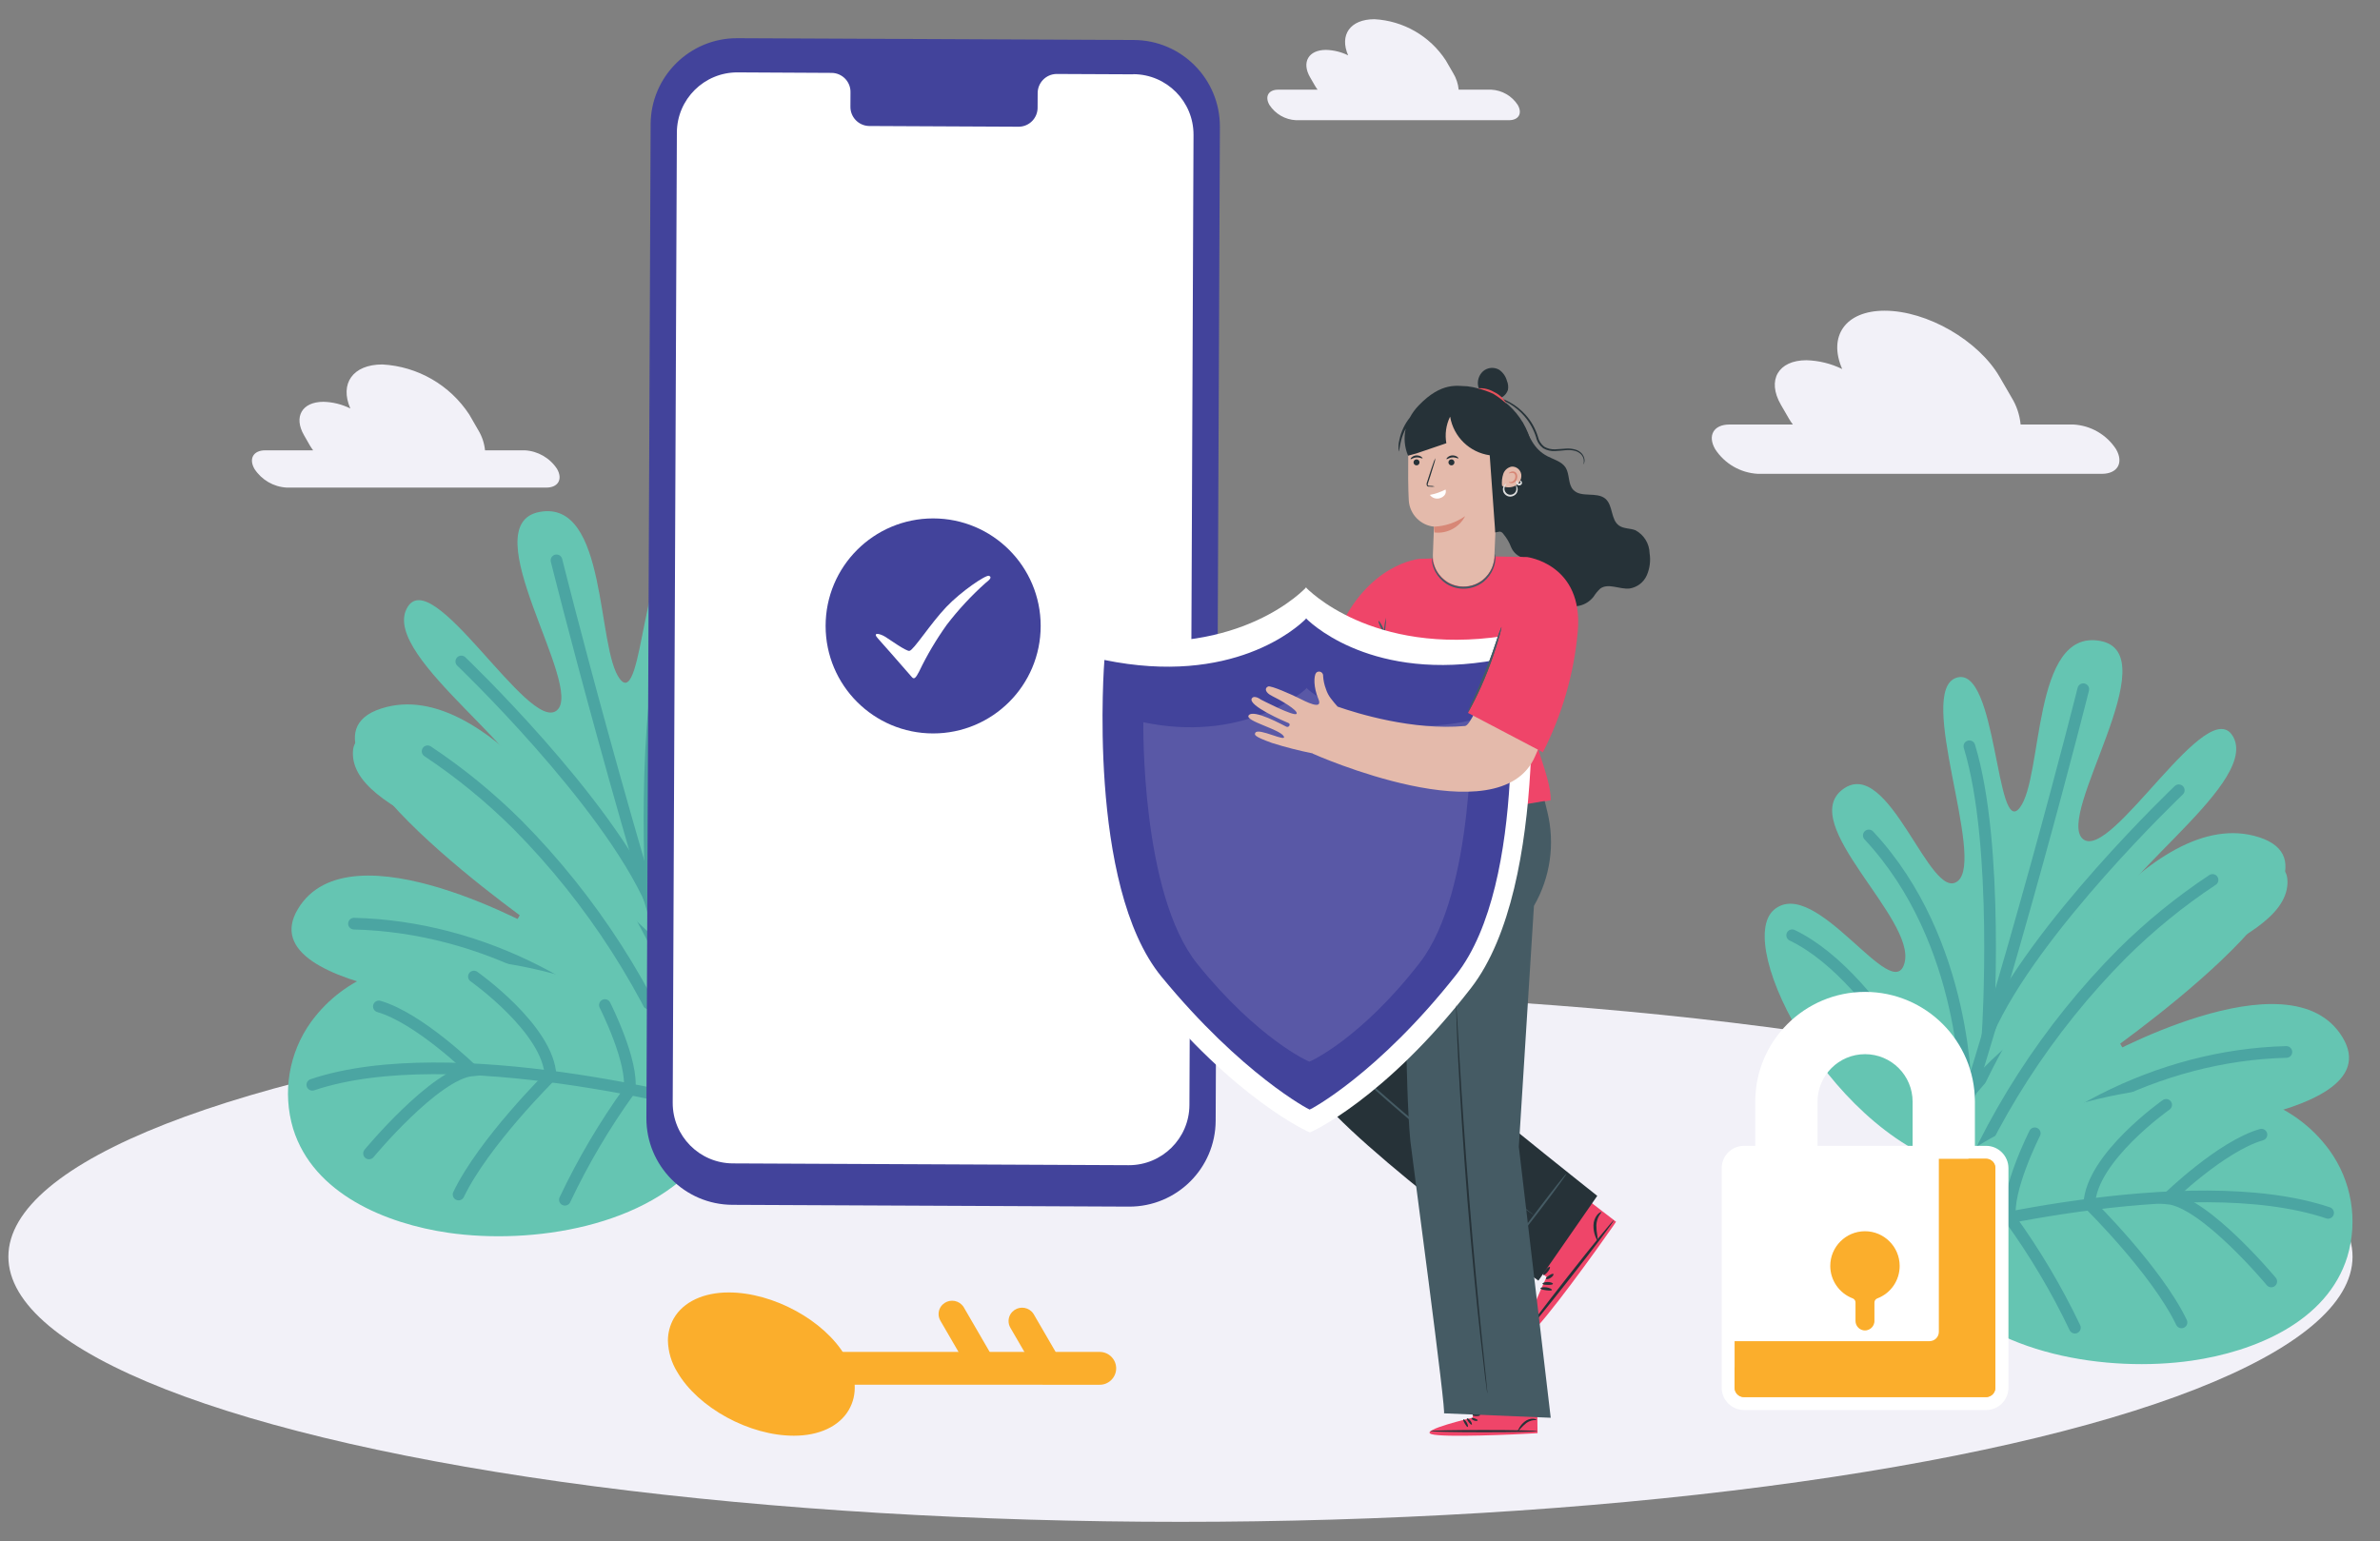 <?xml version="1.0" encoding="utf-8"?>
<!-- Generator: Adobe Illustrator 24.1.1, SVG Export Plug-In . SVG Version: 6.00 Build 0)  -->
<svg version="1.1" id="Layer_1" xmlns="http://www.w3.org/2000/svg" xmlns:xlink="http://www.w3.org/1999/xlink" x="0px" y="0px"
	 viewBox="0 0 332 215" style="enable-background:new 0 0 332 215;" xml:space="preserve">
<rect x="0" y="0" width="332" height="215" fill="#808080" stroke="none"/>
<style type="text/css">
	.st0{fill:#F2F1F8;}
	.st1{fill:#65C5B2;}
	.st2{fill:none;stroke:#4BA5A2;stroke-width:1.629;stroke-linecap:round;stroke-miterlimit:10;}
	.st3{fill:#FBAE2C;}
	.st4{fill:#FFFFFF;}
	.st5{fill:#FBAE2C;stroke:#FFFFFF;stroke-width:1.249;stroke-linecap:round;stroke-linejoin:round;stroke-miterlimit:10;}
	.st6{fill:#42439B;}
	.st7{fill:#EF4569;}
	.st8{fill:#263238;}
	.st9{fill:#455B64;}
	.st10{fill:#E4BAAB;}
	.st11{fill:#D78776;}
	.st12{fill:#E0E0E0;}
	.st13{fill:#E7515B;}
	.st14{opacity:0.02;}
	.st15{opacity:0.02;enable-background:new    ;}
	.st16{fill:#5958A6;}
</style>
<g id="Group_7">
	<ellipse id="Oval" class="st0" cx="164.67" cy="175.33" rx="163.5" ry="37"/>
	<path id="Path" class="st1" d="M274.26,163.23c21.91,4.83,45.12-9.9,45.4-18.63s-21.02,9.39-24.11,0.51
		c-3.09-8.88,23.17-12.45,23.54-21.84c0.37-9.39-23.21,12.78-25.03,6.78c-1.82-6,20.92-20.2,17.54-27.1
		c-3.38-6.9-17.12,17.39-21.04,14.11c-3.92-3.28,11.95-25.9,2.4-27.64s-7.9,19.07-11.23,23.3c-3.33,4.23-3.13-20.02-8.82-18.16
		c-5.69,1.86,4.05,25.21,0.2,28.36s-9.58-17.59-16.04-12.8c-6.46,4.79,10.2,18.02,8.61,24.2c-1.59,6.18-12.4-12.28-18.2-7.4
		C241.68,131.81,255.91,159.19,274.26,163.23z"/>
	<path id="Path-2" class="st2" d="M290.61,96.16c0,0-9.92,39.68-22.06,76"/>
	<path id="Path-3" class="st2" d="M310.34,127.55c0,0-27.19,13.38-36.1,25.56c0,0,0.33-21.7-13.55-36.55"/>
	<path id="Path-4" class="st2" d="M303.93,110.26c0,0-20.28,19.28-26.64,33.69c0,0,1.65-26.05-2.57-39.83"/>
	<path id="Path-5" class="st2" d="M314.2,147.17c0,0-36.76,6.07-41.38,12.13c0,0-10.18-22.74-22.82-28.81"/>
	<path id="Path-6" class="st1" d="M276.09,152.98c5.66-12.83,23.2-40.17,38.29-36.38c17.4,4.38-22.01,31.44-22.01,31.44
		s27.09-15.44,34.41-3.3s-32.52,13.77-32.52,13.77s21.05-1.43,17.89,6.41s-36.95,0.82-40.41,8.3S272.21,161.77,276.09,152.98z"/>
	<path id="Path-7" class="st2" d="M272.27,169.95c5.24-13.85,13.35-26.44,23.79-36.94c3.85-3.82,8.06-7.25,12.58-10.24"/>
	<path id="Path-8" class="st2" d="M272.46,170.23c11.38-14.01,28.68-23.01,46.48-23.46"/>
	<path id="Path-9" class="st2" d="M272.64,170.38c9.31-5.63,20.43-7.67,31.22-6.96"/>
	<path id="Path-10" class="st1" d="M267.86,168.86c1.95-5.7,8.67-9.85,13.9-11.99c12.78-5.24,33.49-9.63,43.18,3.6
		c3.11,4.3,4.03,9.8,2.5,14.88c-2.82,9.1-13.01,13.24-21.7,14.49c-11.61,1.67-28.01-0.75-35.73-10.61
		c-1.38-1.67-2.29-3.69-2.63-5.83C267.2,171.87,267.36,170.31,267.86,168.86z"/>
	<path id="Path-11" class="st2" d="M269.6,172.24c0,0,35.64-9.58,55.16-3.02"/>
	<path id="Path-12" class="st2" d="M316.83,178.79c0,0-9.22-11.09-14.44-11.59c0,0,7.42-7.26,13.07-8.89"/>
	<path id="Path-13" class="st2" d="M302.17,154.15c0,0-10.48,7.36-10.72,13.86c0,0,9.35,9.2,12.86,16.49"/>
	<path id="Path-14" class="st2" d="M283.84,158.12c0,0-4.04,7.95-3.42,11.91c3.46,4.79,6.48,9.88,9.02,15.21"/>
	<path id="Path-15" class="st1" d="M93.94,145.35c-21.85,4.83-45.01-9.92-45.28-18.66s20.97,9.4,24.04,0.51s-23.1-12.47-23.47-21.87
		c-0.37-9.4,23.14,12.8,24.97,6.79c1.81-6.01-20.87-20.23-17.5-27.14c3.37-6.91,17.08,17.42,20.98,14.13
		c3.9-3.28-11.92-25.94-2.39-27.69c9.53-1.74,7.88,19.1,11.2,23.34c3.32,4.24,3.13-20.05,8.8-18.19s-4.04,25.25-0.2,28.4
		c3.84,3.15,9.55-17.62,16-12.83c6.45,4.79-10.17,18.05-8.59,24.23c1.58,6.19,12.37-12.29,18.15-7.4S112.25,141.3,93.94,145.35z"/>
	<path id="Path-16" class="st2" d="M77.63,78.18c0,0,9.9,39.74,22.01,76.13"/>
	<path id="Path-17" class="st2" d="M57.96,109.62c0,0,27.11,13.4,36,25.6c0,0-0.32-21.74,13.52-36.61"/>
	<path id="Path-18" class="st2" d="M64.35,92.29c0,0,20.23,19.31,26.57,33.75c0,0-1.65-26.1,2.57-39.89"/>
	<path id="Path-19" class="st2" d="M54.1,129.26c0,0,36.67,6.08,41.28,12.15c0,0,10.16-22.77,22.76-28.85"/>
	<path id="Path-20" class="st1" d="M92.12,135.08c-5.65-12.86-23.14-40.24-38.19-36.44c-17.36,4.37,21.95,31.49,21.95,31.49
		s-27.02-15.46-34.32-3.31s32.44,13.8,32.44,13.8s-21-1.43-17.85,6.42c3.15,7.85,36.85,0.81,40.31,8.31
		C99.9,162.84,95.99,143.88,92.12,135.08z"/>
	<path id="Path-21" class="st2" d="M95.93,152.08c-5.23-13.86-13.31-26.47-23.73-37c-3.84-3.82-8.04-7.26-12.55-10.26"/>
	<path id="Path-22" class="st2" d="M95.74,152.37c-11.35-14.04-28.61-23.06-46.36-23.5"/>
	<path id="Path-23" class="st2" d="M95.56,152.51c-9.29-5.63-20.38-7.68-31.14-6.96"/>
	<path id="Path-24" class="st1" d="M100.33,150.99c-1.95-5.71-8.66-9.86-13.86-12.01c-12.76-5.24-33.41-9.64-43.08,3.6
		c-3.1,4.31-4.02,9.81-2.5,14.9c2.82,9.12,12.99,13.26,21.65,14.52c11.58,1.67,27.95-0.76,35.64-10.63c1.38-1.68,2.28-3.7,2.62-5.84
		C100.99,154,100.83,152.44,100.33,150.99z"/>
	<path id="Path-25" class="st2" d="M98.59,154.38c0,0-35.55-9.59-55.02-3.03"/>
	<path id="Path-26" class="st2" d="M51.48,160.93c0,0,9.2-11.11,14.41-11.61c0,0-7.41-7.27-13.04-8.9"/>
	<path id="Path-27" class="st2" d="M66.11,136.25c0,0,10.45,7.37,10.69,13.89c0,0-9.33,9.22-12.83,16.52"/>
	<path id="Path-28" class="st2" d="M84.38,140.23c0,0,4.04,7.96,3.42,11.92c-3.46,4.8-6.47,9.9-9,15.24"/>
	<path id="Path-29" class="st3" d="M268.6,162.59c-0.5,0-0.91-0.4-0.92-0.9v-7.97c0-4.16-3.37-7.53-7.52-7.53s-7.52,3.37-7.52,7.53
		v7.97c0,0.5-0.42,0.91-0.92,0.9h-5.06c-0.5-0.01-0.9-0.41-0.9-0.9v-7.97c0-7.96,6.46-14.42,14.42-14.42
		c7.96,0,14.42,6.46,14.42,14.42v7.97c0,0.5-0.42,0.91-0.92,0.9H268.6z"/>
	<path id="Shape" class="st4" d="M268.61,163.51c-1,0-1.81-0.82-1.81-1.83v-7.97c0-3.66-2.97-6.63-6.63-6.63
		c-3.66,0-6.63,2.97-6.63,6.63c0,0,0,0,0,0v7.97c0,1-0.81,1.82-1.81,1.83h-5.06c-1.01,0-1.82-0.81-1.82-1.82c0,0,0,0,0-0.01v-7.97
		c0-8.46,6.86-15.32,15.32-15.32c8.46,0,15.32,6.86,15.32,15.32c0,0,0,0,0,0v7.97c0,1.01-0.81,1.82-1.82,1.82c0,0,0,0-0.01,0H268.61
		z"/>
	<path id="Path-30" class="st3" d="M243.28,195.84c-1.22,0-2.21-1-2.21-2.22v-30.64c0-1.22,0.99-2.22,2.21-2.22c0,0,0,0,0,0h33.78
		c1.22,0,2.21,1,2.21,2.22c0,0,0,0,0,0v30.62c0,1.22-0.99,2.22-2.21,2.22c0,0,0,0,0,0h-33.78V195.84z"/>
	<path id="Shape-2" class="st4" d="M243.28,196.73c-1.72-0.01-3.11-1.4-3.11-3.12v-30.62c0-1.72,1.39-3.12,3.11-3.12h33.78
		c1.72,0.01,3.11,1.4,3.11,3.12v30.62c0,1.72-1.39,3.12-3.11,3.12H243.28z"/>
	<path id="Path-31" class="st3" d="M277.06,161.68h-6.6v24.14c0,0.72-0.58,1.3-1.3,1.3c0,0-0.01,0-0.01,0h-27.18v6.48
		c0,0.72,0.58,1.31,1.3,1.31h33.78c0.72-0.01,1.3-0.59,1.29-1.31c0,0,0,0,0,0v-30.62c0.01-0.71-0.56-1.29-1.27-1.3
		C277.07,161.68,277.07,161.68,277.06,161.68z"/>
	<path id="Path-32" class="st3" d="M277.06,161.68h-2.47v27.79c0,0.71-0.57,1.3-1.28,1.3c-0.01,0-0.02,0-0.03,0h-31.31v2.85
		c0,0.72,0.58,1.31,1.3,1.31h33.78c0.72-0.01,1.3-0.59,1.29-1.31c0,0,0,0,0,0v-30.64c0.01-0.71-0.56-1.29-1.27-1.3
		C277.07,161.68,277.07,161.68,277.06,161.68z"/>
	<path id="Path-33" class="st5" d="M265.62,176.61c-0.01-3.02-2.47-5.46-5.48-5.45c-3.02,0.01-5.46,2.47-5.45,5.48
		c0.01,2.26,1.41,4.28,3.52,5.09v2.57c0,1.07,0.87,1.95,1.94,1.95c1.07,0,1.95-0.87,1.95-1.94c0,0,0,0,0,0v-2.57
		C264.23,180.93,265.63,178.89,265.62,176.61z"/>
	<path id="Path-34" class="st6" d="M157.48,168.35l-55.31-0.25c-6.65-0.03-12.02-5.45-12-12.1l0.59-138.67
		c0.03-6.65,5.45-12.03,12.1-12l55.31,0.25c6.65,0.03,12.02,5.45,12,12.1l-0.59,138.67C169.56,163,164.14,168.38,157.48,168.35
		C157.49,168.35,157.49,168.35,157.48,168.35z"/>
	<path id="Path-35" class="st4" d="M158.09,10.37l-10.72-0.05c-1.47,0.03-2.64,1.24-2.62,2.71l-0.01,1.94
		c0.03,1.47-1.13,2.68-2.6,2.71c0,0-0.01,0-0.01,0l-20.91-0.1c-1.47-0.04-2.63-1.27-2.59-2.74l0.01-1.94
		c0.04-1.47-1.12-2.69-2.59-2.73l-3.77-0.02l-9.39-0.05c-4.66-0.02-8.45,3.74-8.47,8.4l-0.58,135.35c-0.02,4.66,3.74,8.45,8.4,8.47
		c0,0,0,0,0,0l55.2,0.25c4.66,0.02,8.46-3.74,8.48-8.4l0.57-135.35c0.02-4.65-3.73-8.45-8.39-8.47
		C158.1,10.37,158.1,10.37,158.09,10.37z"/>
	<circle id="Oval-2" class="st6" cx="130.17" cy="87.33" r="15"/>
	<path id="Path-36" class="st4" d="M122.25,88.81c0.14,0.21,0.97,1.1,2.05,2.34c1.28,1.48,2.74,3.14,2.91,3.33
		c0.31,0.35,0.54,0.11,1.01-0.8c1.09-2.28,2.38-4.45,3.85-6.51c1.6-2.09,3.4-4.03,5.36-5.79c0.67-0.52,0.98-0.86,0.53-1.04
		c-0.45-0.17-3.93,2.21-5.96,4.35c-2.19,2.29-4.55,6.03-5.14,6.12c-0.47,0.07-2.74-1.58-3.38-1.97
		C122.73,88.39,121.9,88.25,122.25,88.81z"/>
	<path id="Path-37" class="st7" d="M215.74,178.16l-5.01-3.95l7.31-9.44l7.39,5.69l-0.41,0.61c-1.88,2.72-9.73,13.68-11.61,15.01
		C211.32,187.58,215.74,178.16,215.74,178.16z"/>
	<path id="Path-38" class="st8" d="M212.78,185.96c-0.09-0.07,2.6-3.64,6.01-7.97c3.41-4.34,6.23-7.79,6.32-7.73
		c0.09,0.07-2.6,3.64-6,7.97C215.71,182.56,212.87,186.03,212.78,185.96z"/>
	<path id="Path-39" class="st8" d="M216.63,179.12c-0.02,0.12-0.34,0.16-0.73,0.15c-0.39-0.01-0.71-0.05-0.73-0.16
		s0.31-0.24,0.73-0.24S216.64,179.01,216.63,179.12z"/>
	<path id="Path-40" class="st8" d="M216.49,179.98c-0.04,0.11-0.4,0.1-0.82,0.04s-0.78-0.14-0.78-0.26c0-0.12,0.38-0.21,0.83-0.15
		S216.52,179.88,216.49,179.98z"/>
	<path id="Path-41" class="st8" d="M222.85,173.07c-0.05,0.01-0.17-0.2-0.31-0.57c-0.18-0.49-0.27-1.02-0.26-1.54
		c0.01-0.55,0.2-1.08,0.55-1.5c0.28-0.31,0.55-0.39,0.57-0.35c0.02,0.04-0.15,0.2-0.34,0.52c-0.23,0.41-0.36,0.87-0.37,1.34
		c0,0.49,0.04,0.97,0.13,1.45C222.89,172.8,222.91,173.05,222.85,173.07z"/>
	<path id="Path-42" class="st8" d="M215.66,178.41c-0.04-0.11,0.16-0.29,0.43-0.46c0.27-0.17,0.52-0.28,0.6-0.2
		s-0.08,0.35-0.38,0.54C216.01,178.49,215.7,178.52,215.66,178.41z"/>
	<path id="Path-43" class="st8" d="M215.29,177.88c-0.08-0.07,0.05-0.38,0.3-0.68s0.51-0.49,0.6-0.43c0.09,0.06-0.03,0.37-0.29,0.68
		S215.38,177.96,215.29,177.88z"/>
	<path id="Path-44" class="st8" d="M192.56,115.6c0,0-11.22,29.82-9.71,35.39s31.75,27.69,31.75,27.69l8.21-11.83
		c0,0-23.58-18.68-23.65-19.71c-0.07-1.03,9.36-25.81,9.36-25.81L192.56,115.6z"/>
	<path id="Path-45" class="st9" d="M214.08,169.59c-0.04-0.01-0.07-0.03-0.1-0.06c-0.09-0.05-0.18-0.12-0.3-0.19
		c-0.28-0.19-0.65-0.44-1.12-0.77c-0.97-0.68-2.37-1.67-4.07-2.93c-3.4-2.52-8.02-6.1-12.92-10.3c-1.23-1.05-2.42-2.09-3.56-3.1
		c-0.56-0.51-1.12-1.01-1.66-1.49c-0.57-0.45-1.06-1.01-1.44-1.64c-0.32-0.64-0.39-1.38-0.21-2.07c0.13-0.66,0.29-1.28,0.45-1.88
		c0.32-1.2,0.64-2.32,0.94-3.33c0.58-2.01,1.06-3.65,1.4-4.81c0.15-0.55,0.27-0.99,0.37-1.31c0.03-0.14,0.07-0.25,0.09-0.34
		c0.03-0.08,0.04-0.12,0.04-0.11c0,0,0,0.04-0.01,0.12c-0.01,0.08-0.04,0.21-0.07,0.35c-0.07,0.31-0.18,0.75-0.32,1.32
		c-0.29,1.15-0.74,2.8-1.31,4.84c-0.28,1.02-0.59,2.14-0.9,3.34c-0.16,0.6-0.32,1.23-0.44,1.87c-0.17,0.64-0.1,1.32,0.2,1.91
		c0.37,0.6,0.84,1.12,1.39,1.56c0.55,0.49,1.1,0.98,1.67,1.49c1.14,1.01,2.33,2.04,3.56,3.09c4.89,4.2,9.49,7.8,12.86,10.36
		c1.68,1.25,3.04,2.28,4.01,3c0.46,0.34,0.82,0.61,1.09,0.81c0.11,0.09,0.2,0.16,0.28,0.22
		C214.06,169.56,214.09,169.58,214.08,169.59z"/>
	<path id="Path-46" class="st9" d="M211.35,173.19c-0.07-0.05,1.49-2.2,3.47-4.8c1.98-2.61,3.64-4.69,3.7-4.64
		c0.06,0.04-1.5,2.2-3.48,4.8C213.06,171.15,211.41,173.23,211.35,173.19z"/>
	<path id="Path-47" class="st8" d="M212.36,58.89c1,2,1.52,3.74,3.51,4.77c0.89,0.47,1.99,0.73,2.53,1.58
		c0.58,0.93,0.31,2.27,1.05,3.09c1.08,1.18,3.29,0.22,4.5,1.26c1.08,0.93,0.73,2.92,1.9,3.74c0.66,0.46,1.55,0.36,2.29,0.65
		c1.18,0.64,1.94,1.86,1.97,3.2c0.17,1.05,0.03,2.12-0.39,3.09c-0.43,0.98-1.34,1.67-2.4,1.84c-1.39,0.15-2.96-0.81-4.09,0.01
		c-0.36,0.34-0.68,0.72-0.94,1.14c-1.19,1.52-3.39,1.79-4.91,0.6c-0.34-0.27-0.63-0.59-0.85-0.96c-0.78-1.29-0.73-3.08-1.87-4.07
		c-0.64-0.45-1.37-0.79-2.13-0.98c-0.78-0.2-1.41-0.75-1.73-1.49c-0.25-0.67-0.61-1.29-1.07-1.84c-0.56-0.85-1.33,0.19-2.08-0.23
		s-0.46-1.24-0.53-2.11"/>
	<path id="Path-48" class="st10" d="M199.15,87.86l-9.69-3.25c0,0-4.29,12.35-5.6,12.47c-7.27,0.67-15.05-1.75-17.78-2.7
		c-0.27-0.31-0.59-0.69-0.94-1.15c-0.3-0.4-0.53-0.84-0.69-1.31c-0.21-0.58-0.34-1.19-0.39-1.8c0.03-0.31-0.19-0.59-0.51-0.63
		c-0.18-0.02-0.35,0.05-0.47,0.18c-0.31,0.41-0.39,1.97,0.33,3.64c0.72,1.68-1.83,0.34-2.76-0.13c-0.93-0.47-3.9-1.79-4.26-1.61
		c-0.55,0.26-0.38,0.88,0.57,1.33c0.95,0.45,3.68,1.99,3.41,2.47c-0.27,0.48-5-1.98-5-1.98s-0.92-0.69-1.25-0.15
		c-0.6,0.99,4.61,3.22,5.11,3.43c0.35,0.14,0.08,0.68-0.29,0.51c-0.37-0.17-4.66-2.56-5.28-1.56c-0.47,0.77,4.28,1.89,4.89,2.87
		s-3.51-1.22-3.94-0.47c-0.16,0.28-0.24,0.51,2.32,1.43c1.87,0.59,3.77,1.07,5.69,1.46l-0.01,0.03c0,0,25.5,11.42,31,0.41
		C199.44,89.69,199.15,87.86,199.15,87.86z"/>
	<path id="Path-49" class="st7" d="M208.73,77.64l4.23,0.08l3.36,9.64l-2.73,11.05c-0.8,3.23,2.83,9.69,2.73,13.25l-23.74,3.85
		l-0.5-15.87l-0.01-0.53l-8.21-4.11l2.71-6.65c4.17-9.78,11.45-10.38,11.45-10.38L208.73,77.64z"/>
	<path id="Path-50" class="st9" d="M192.21,98.98c-0.19-0.06-0.36-0.15-0.51-0.27c-0.43-0.3-0.81-0.69-1.09-1.14
		c-0.44-0.67-0.64-1.47-0.57-2.27c0.04-0.97,0.36-1.92,0.93-2.71c0.44-0.63,1.01-1.14,1.68-1.51l-0.07,0.1
		c0.2-1.46,0.37-2.71,0.51-3.6c0.05-0.47,0.14-0.95,0.26-1.41c0,0.48-0.03,0.95-0.1,1.43c-0.09,0.89-0.23,2.15-0.41,3.61l-0.01,0.07
		l-0.06,0.04c-0.63,0.35-1.17,0.84-1.58,1.43c-0.53,0.76-0.84,1.64-0.89,2.57c-0.08,0.75,0.09,1.5,0.47,2.15
		c0.26,0.44,0.6,0.82,0.99,1.15C192.05,98.86,192.22,98.97,192.21,98.98z"/>
	<path id="Path-51" class="st9" d="M193.11,88.28c-0.07,0.03-0.3-0.31-0.52-0.76c-0.22-0.45-0.35-0.84-0.28-0.88
		c0.07-0.04,0.3,0.31,0.52,0.76C193.05,87.85,193.18,88.24,193.11,88.28z"/>
	<path id="Path-52" class="st10" d="M208.45,77.77l0.73-16.7l-6.63-5.03L196.52,59c0,0-0.2,7.57,0,10.85
		c0.14,1.9,1.62,3.43,3.51,3.63c0,0-0.08,1.92-0.15,3.95c-0.06,2.37,1.81,4.34,4.18,4.4C206.38,81.89,208.33,80.09,208.45,77.77
		L208.45,77.77z"/>
	<path id="Path-53" class="st8" d="M197.18,64.51c0,0.23,0.19,0.42,0.42,0.42s0.42-0.19,0.42-0.42s-0.19-0.42-0.42-0.42
		S197.18,64.28,197.18,64.51z"/>
	<path id="Path-54" class="st8" d="M196.78,64.06c0.05,0.06,0.36-0.21,0.82-0.24c0.44-0.03,0.79,0.19,0.83,0.13
		c0.03-0.03-0.03-0.13-0.18-0.23c-0.2-0.13-0.43-0.19-0.67-0.18c-0.24,0.01-0.47,0.1-0.65,0.26
		C196.79,63.92,196.75,64.03,196.78,64.06z"/>
	<path id="Path-55" class="st8" d="M202.05,64.51c0,0.23,0.19,0.42,0.42,0.42s0.42-0.19,0.42-0.42s-0.19-0.42-0.42-0.42
		S202.05,64.28,202.05,64.51z"/>
	<path id="Path-56" class="st8" d="M201.79,64.06c0.05,0.06,0.36-0.21,0.81-0.24c0.45-0.03,0.8,0.19,0.84,0.13
		c0.03-0.03-0.03-0.13-0.18-0.23c-0.2-0.13-0.44-0.19-0.68-0.18c-0.24,0.01-0.46,0.1-0.64,0.26
		C201.8,63.92,201.76,64.03,201.79,64.06z"/>
	<path id="Path-57" class="st4" d="M201.65,68.3c-0.69,0.35-1.43,0.61-2.19,0.75c0.34,0.47,0.96,0.64,1.5,0.42
		C201.94,69.09,201.65,68.3,201.65,68.3z"/>
	<path id="Path-58" class="st11" d="M200.03,73.48c1.56-0.06,3.07-0.57,4.35-1.47c-0.81,1.58-2.52,2.49-4.28,2.28L200.03,73.48z"/>
	<path id="Path-59" class="st8" d="M218.72,70.51c-0.41,0.02-0.82-0.08-1.19-0.27c-0.54-0.29-0.99-0.73-1.3-1.26
		c-0.38-0.67-0.71-1.36-0.97-2.08c-0.61-1.53-1.07-2.94-1.39-3.98c-0.05-0.16-0.09-0.31-0.13-0.46c-0.03-0.17-0.06-0.33-0.09-0.45
		c-0.98-4.34-4.58-7.59-8.99-8.12c-1.28,0-3.51-0.7-6.76,2.68c-0.49,0.51-0.91,1.08-1.24,1.7c-0.72,0.9-1.22,1.96-1.45,3.09
		c-0.14,0.53-0.17,1.09-0.08,1.63c0.07,0,0.08-0.62,0.33-1.57c0.15-0.56,0.36-1.1,0.63-1.62c-0.29,1.26-0.17,2.59,0.33,3.78
		l1.17-0.32l4.17-1.42c-0.22-1.24-0.05-2.52,0.5-3.66l0.03-0.03c0.48,2.8,2.71,4.97,5.52,5.37l0.77,10.75
		c5.55-1.19,5.43-8.62,5.39-10.14c0.25,0.85,0.58,1.83,0.99,2.85c0.27,0.74,0.61,1.45,1.02,2.12c0.34,0.56,0.84,1.02,1.44,1.3
		c0.4,0.19,0.85,0.26,1.29,0.19c0.31-0.06,0.46-0.16,0.45-0.17C219.02,70.48,218.87,70.5,218.72,70.51z"/>
	<path id="Path-60" class="st8" d="M200.15,67.87c-0.24-0.06-0.49-0.09-0.74-0.09c-0.11,0-0.23-0.02-0.25-0.11
		c-0.01-0.13,0.01-0.25,0.07-0.36c0.1-0.3,0.2-0.61,0.31-0.94c0.22-0.67,0.4-1.27,0.53-1.72c0.08-0.24,0.14-0.48,0.17-0.73
		c-0.13,0.21-0.23,0.45-0.3,0.69c-0.15,0.43-0.36,1.03-0.57,1.7c-0.1,0.33-0.21,0.64-0.3,0.94c-0.07,0.15-0.08,0.31-0.04,0.47
		c0.03,0.08,0.1,0.15,0.19,0.16c0.06,0.01,0.13,0.02,0.19,0.01C199.66,67.93,199.91,67.92,200.15,67.87z"/>
	<path id="Path-61" class="st10" d="M209.52,67.74c-0.05-0.55,0.01-1.1,0.18-1.62c0.18-0.53,0.63-0.92,1.18-1.02
		c0.65-0.03,1.22,0.43,1.33,1.08c0.08,0.64-0.24,1.27-0.81,1.58c-0.57,0.3-1.24,0.31-1.83,0.05"/>
	<path id="Path-62" class="st11" d="M210.48,67.26c0.02-0.04,0.18,0.05,0.41-0.03c0.3-0.11,0.49-0.39,0.49-0.7
		c0.02-0.16-0.02-0.32-0.12-0.44c-0.1-0.08-0.23-0.12-0.36-0.11c-0.24,0.02-0.42,0.09-0.43,0.05c-0.01-0.03,0.11-0.15,0.4-0.24
		c0.19-0.05,0.39-0.01,0.55,0.11c0.18,0.17,0.26,0.41,0.23,0.65c-0.01,0.23-0.1,0.44-0.25,0.61c-0.12,0.14-0.29,0.23-0.48,0.25
		C210.6,67.45,210.45,67.28,210.48,67.26z"/>
	<path id="Path-63" class="st7" d="M205.45,197.79v-4.78l8.95-0.06l0.08,7l-0.56,0.04c-2.47,0.15-12.57,0.6-14.22,0.11
		C197.86,199.55,205.45,197.79,205.45,197.79z"/>
	<path id="Path-64" class="st8" d="M199.5,199.67c0-0.09,3.34-0.15,7.48-0.15s7.48,0.07,7.48,0.15c0,0.09-3.35,0.15-7.48,0.15
		C202.85,199.82,199.5,199.75,199.5,199.67z"/>
	<path id="Path-65" class="st8" d="M205.3,198.77c-0.08,0.04-0.25-0.13-0.43-0.36c-0.18-0.23-0.29-0.45-0.24-0.51
		c0.05-0.06,0.29,0.07,0.48,0.32C205.3,198.47,205.38,198.73,205.3,198.77z"/>
	<path id="Path-66" class="st8" d="M204.74,199.09c-0.08,0.03-0.24-0.18-0.4-0.46c-0.16-0.28-0.28-0.52-0.21-0.58
		c0.07-0.06,0.29,0.12,0.47,0.42C204.77,198.76,204.81,199.06,204.74,199.09z"/>
	<path id="Path-67" class="st8" d="M211.75,199.63c-0.03-0.03,0.04-0.19,0.2-0.45c0.2-0.34,0.47-0.63,0.78-0.87
		c0.33-0.25,0.73-0.38,1.14-0.37c0.32,0.02,0.48,0.14,0.47,0.17c-0.02,0.05-0.19,0-0.46,0.04c-0.35,0.05-0.68,0.19-0.97,0.4
		c-0.28,0.23-0.55,0.48-0.79,0.75C211.92,199.54,211.79,199.66,211.75,199.63z"/>
	<path id="Path-68" class="st8" d="M205.27,197.87c0.04-0.07,0.25-0.04,0.47,0.04c0.22,0.08,0.4,0.18,0.39,0.26
		s-0.24,0.12-0.49,0.03C205.39,198.1,205.23,197.94,205.27,197.87z"/>
	<path id="Path-69" class="st8" d="M205.41,197.42c0.01-0.09,0.25-0.15,0.54-0.15c0.29,0,0.53,0.08,0.53,0.16
		c0,0.08-0.23,0.15-0.54,0.15S205.4,197.49,205.41,197.42z"/>
	<path id="Path-70" class="st9" d="M197.46,114.78l-4.91,0.82l2.82,3.48c0.82,16.37,0.62,32.23,1.37,40.13
		c0.11,1.2,5.18,38.87,4.67,37.98l14.91,0.62l-4.45-37.82l2.11-33.6c2.29-3.97,2.96-8.67,1.87-13.12l-0.37-1.51"/>
	<path id="Path-71" class="st8" d="M207.75,55.66c-0.76-0.29-1.33-0.92-1.54-1.71c-0.18-0.79,0.08-1.62,0.68-2.16
		c0.62-0.53,1.51-0.61,2.22-0.21c0.54,0.37,0.93,0.92,1.1,1.55c0.17,0.4,0.22,0.84,0.14,1.27c-0.21,0.63-0.73,1.1-1.38,1.24
		c-0.64,0.13-1.29,0.15-1.93,0.05"/>
	<path id="Path-72" class="st8" d="M220.89,64.77c0.06-0.22,0.07-0.45,0.03-0.67c-0.05-0.26-0.17-0.49-0.35-0.69
		c-0.24-0.25-0.54-0.42-0.88-0.51c-0.41-0.1-0.84-0.13-1.26-0.09c-0.46,0.03-0.96,0.11-1.5,0.12c-0.58,0.04-1.16-0.1-1.66-0.39
		c-0.5-0.38-0.86-0.92-0.99-1.54c-0.34-1.08-0.9-2.08-1.64-2.94c-0.6-0.7-1.32-1.29-2.11-1.76c-0.75-0.42-1.54-0.75-2.36-1
		c0-0.01,0.06,0,0.18,0.02c0.17,0.02,0.34,0.06,0.5,0.1c0.62,0.16,1.21,0.4,1.77,0.71c0.83,0.46,1.58,1.06,2.21,1.77
		c0.78,0.87,1.35,1.9,1.7,3.02c0.12,0.55,0.43,1.05,0.88,1.4c0.46,0.27,0.98,0.39,1.51,0.37c0.52-0.01,1.02-0.08,1.49-0.1
		c0.45-0.04,0.9,0.01,1.33,0.13c0.37,0.1,0.69,0.3,0.94,0.59c0.18,0.22,0.3,0.49,0.35,0.77c0.02,0.18,0.01,0.36-0.05,0.53
		C220.95,64.72,220.9,64.77,220.89,64.77z"/>
	<path id="Path-73" class="st12" d="M211.46,67.71c0.02-0.03,0.25,0.17,0.25,0.61c-0.01,0.26-0.12,0.51-0.31,0.68
		c-0.24,0.22-0.57,0.32-0.89,0.28c-0.32-0.06-0.59-0.26-0.75-0.54c-0.12-0.23-0.14-0.5-0.07-0.75c0.14-0.42,0.42-0.53,0.43-0.5
		c0.03,0.03-0.18,0.19-0.24,0.55c-0.04,0.2,0,0.4,0.11,0.58c0.12,0.21,0.33,0.36,0.57,0.4c0.24,0.04,0.49-0.04,0.68-0.19
		c0.15-0.13,0.25-0.32,0.28-0.52C211.57,67.95,211.42,67.73,211.46,67.71z"/>
	<path id="Path-74" class="st13" d="M210.14,56.3c-0.57-0.5-1.19-0.96-1.84-1.36c-0.7-0.32-1.42-0.57-2.16-0.76
		c0.8-0.08,1.6,0.11,2.29,0.52C209.16,55.04,209.76,55.6,210.14,56.3z"/>
	<path id="Path-75" class="st12" d="M212.05,67.08c0-0.04,0.14-0.05,0.23,0.12c0.05,0.1,0.05,0.22,0.01,0.32
		c-0.12,0.2-0.38,0.28-0.58,0.16c-0.05-0.03-0.09-0.07-0.13-0.11c-0.07-0.09-0.09-0.19-0.08-0.3c0.03-0.17,0.13-0.23,0.15-0.21
		c0.04,0.02,0.02,0.1,0.05,0.21c0.02,0.11,0.12,0.2,0.23,0.19c0.09,0.01,0.17-0.06,0.17-0.15c0-0.02,0-0.03,0-0.05
		C212.1,67.17,212.04,67.12,212.05,67.08z"/>
	<path id="Path-76" class="st4" d="M213.29,88.08c-19.63,4.37-29.67-4.69-31.03-6.02c0,0-0.03-0.13-0.08-0.08
		c-0.05-0.05-0.08,0.08-0.08,0.08c-1.33,1.35-11.25,10.53-30.94,6.41c0,0-2.77,35.33,8.8,49.66c12.35,15.31,22.71,19.9,22.76,19.86
		c0.06,0.04,10.44-4.59,22.48-20.14C216.47,123.3,213.29,88.08,213.29,88.08z"/>
	<path id="Path-77" class="st6" d="M210.44,91.73c-17.81,3.89-26.93-4.17-28.16-5.36c0,0-0.02-0.12-0.07-0.07
		c-0.05-0.05-0.07,0.07-0.07,0.07c-1.21,1.21-10.21,9.38-28.08,5.71c0,0-2.51,31.45,7.98,44.21c11.2,13.63,20.6,18.55,20.65,18.52
		c0.05,0.04,9.48-4.93,20.41-18.77C213.32,123.09,210.44,91.73,210.44,91.73z"/>
	<g id="Group" transform="translate(152 81.654)" class="st14">
		<path id="Path-78" class="st15" d="M30.15,7.82c0,0,0.03-0.13,0.08-0.08c0.05-0.05,0.08,0.07,0.08,0.07
			c1.26,1.22,10.46,9.36,28.41,5.84c-0.11-3.2-0.3-5.21-0.3-5.21C40.61,12.34,31.5,4.28,30.27,3.08c0,0-0.03-0.12-0.08-0.07
			c-0.04-0.05-0.07,0.07-0.07,0.07c-1.21,1.21-10.21,9.38-28.07,5.71c0,0-0.17,2.01-0.24,5.21C19.82,17.31,28.91,9.06,30.15,7.82z"
			/>
	</g>
	<path id="Path-79" class="st16" d="M205.21,100.5c-13.45,2.99-21.95-3.52-22.88-4.44c0,0-0.02-0.09-0.05-0.06
		c-0.04-0.04-0.06,0.06-0.06,0.06c-0.91,0.93-9.23,7.54-22.73,4.71c0,0-0.38,23.91,7.55,33.74c8.47,10.5,15.57,13.64,15.61,13.61
		c0.04,0.03,7.16-3.15,15.41-13.81C205.79,124.34,205.21,100.5,205.21,100.5z"/>
	<path id="Path-80" class="st9" d="M208.55,77.26c0.06,0.18,0.08,0.37,0.06,0.55c-0.01,0.51-0.11,1.01-0.3,1.49
		c-0.28,0.71-0.73,1.34-1.31,1.83c-0.73,0.59-1.63,0.94-2.57,1c-0.94,0.06-1.87-0.18-2.67-0.68c-0.64-0.42-1.16-0.99-1.53-1.66
		c-0.24-0.45-0.4-0.94-0.47-1.44c-0.04-0.18-0.04-0.37-0.01-0.56c0.11,0.67,0.33,1.31,0.65,1.9c0.37,0.62,0.88,1.15,1.49,1.54
		c0.76,0.46,1.64,0.68,2.52,0.62c0.88-0.05,1.73-0.37,2.42-0.91c0.56-0.46,1.01-1.04,1.3-1.71
		C208.38,78.6,208.53,77.93,208.55,77.26z"/>
	<path id="Path-81" class="st8" d="M207.48,194.39l-0.03-0.14c-0.01-0.11-0.04-0.24-0.06-0.41c-0.05-0.38-0.12-0.9-0.21-1.57
		c-0.17-1.37-0.4-3.34-0.67-5.79c-0.55-4.89-1.21-11.65-1.82-19.13c-0.59-7.48-1.01-14.26-1.26-19.17
		c-0.12-2.45-0.21-4.44-0.25-5.82c-0.02-0.67-0.04-1.2-0.05-1.59v-0.56c0.01,0,0.01,0.05,0.02,0.14c0.01,0.11,0.02,0.25,0.03,0.41
		c0.03,0.38,0.06,0.91,0.1,1.58c0.08,1.4,0.2,3.37,0.34,5.81c0.29,4.91,0.74,11.68,1.34,19.16c0.6,7.48,1.24,14.24,1.73,19.13
		c0.25,2.43,0.45,4.4,0.6,5.79c0.06,0.67,0.11,1.2,0.15,1.57c0.02,0.17,0.03,0.3,0.04,0.41
		C207.49,194.35,207.49,194.39,207.48,194.39z"/>
	<path id="Path-82" class="st10" d="M218.72,94.59l-8.76-5.77c0,0-4.28,12.35-5.59,12.47c-7.27,0.66-15.06-1.75-17.78-2.7
		c-0.28-0.31-0.6-0.69-0.95-1.15c-0.3-0.39-0.53-0.84-0.68-1.31c-0.22-0.58-0.35-1.18-0.39-1.8c0.03-0.31-0.19-0.59-0.51-0.63
		c-0.18-0.02-0.35,0.05-0.47,0.18c-0.32,0.41-0.39,1.97,0.32,3.64c0.71,1.68-1.82,0.34-2.76-0.13c-0.94-0.47-3.89-1.79-4.26-1.61
		c-0.55,0.25-0.37,0.88,0.57,1.33c0.96,0.46,3.68,1.99,3.41,2.47c-0.27,0.48-4.99-1.98-4.99-1.98s-0.92-0.69-1.26-0.15
		c-0.59,0.99,4.62,3.23,5.12,3.43c0.35,0.14,0.07,0.68-0.3,0.51c-0.37-0.17-4.65-2.56-5.27-1.56c-0.48,0.77,4.27,1.89,4.89,2.87
		c0.62,0.99-3.52-1.22-3.94-0.47c-0.16,0.28-0.24,0.51,2.32,1.43c1.87,0.59,3.77,1.07,5.69,1.46l-0.01,0.03c0,0,26.07,11.68,31,0.41
		C219.36,93.58,218.72,94.59,218.72,94.59z"/>
	<path id="Path-83" class="st7" d="M212.96,77.71c0,0,7.98,0.94,7.13,10.43c-0.53,5.87-2.18,11.57-4.86,16.82l-10.45-5.49
		c2.35-4.7,4.12-9.66,5.27-14.79L212.96,77.71z"/>
	<path id="Path-84" class="st9" d="M209.45,87.46c-0.01,0.17-0.04,0.34-0.09,0.5c-0.07,0.32-0.19,0.77-0.36,1.32
		c-0.32,1.1-0.82,2.63-1.46,4.28c-0.64,1.65-1.32,3.1-1.84,4.13c-0.26,0.52-0.48,0.93-0.64,1.21c-0.16,0.28-0.26,0.43-0.28,0.42
		c0.21-0.59,0.46-1.16,0.74-1.72c0.48-1.06,1.11-2.51,1.76-4.15s1.17-3.14,1.53-4.23C208.99,88.63,209.2,88.04,209.45,87.46z"/>
	<path id="Path-85" class="st9" d="M209.45,87.46c-0.01,0.17-0.04,0.34-0.09,0.5c-0.07,0.32-0.19,0.77-0.36,1.32
		c-0.32,1.11-0.82,2.63-1.46,4.28c-0.64,1.65-1.32,3.1-1.84,4.13c-0.26,0.52-0.48,0.93-0.64,1.21c-0.16,0.28-0.26,0.43-0.28,0.42
		c0.21-0.59,0.46-1.16,0.74-1.72c0.48-1.05,1.11-2.51,1.76-4.15s1.17-3.14,1.53-4.23C208.99,88.63,209.21,88.04,209.45,87.46z"/>
	<g id="Group-2" transform="translate(92 177.654)">
		<path id="Shape-3" class="st3" d="M2.48,13.78c-0.82-1.32-1.27-2.83-1.31-4.39C1.17,8.3,1.46,7.22,2,6.27
			c1.34-2.29,4.13-3.6,7.66-3.6c6.21,0,13.36,3.91,16.26,8.89c1.57,2.69,1.74,5.35,0.48,7.51c-1.33,2.28-4.12,3.59-7.65,3.59
			C12.54,22.67,5.39,18.77,2.48,13.78z"/>
		<path id="Path-86" class="st3" d="M17.75,19.04c1.86,0.14,3.67-0.68,4.78-2.18c-0.5,0.87-1.92,1.38-3.78,1.38
			c-4.61,0-10.28-3.06-12.4-6.68c-0.42-0.73-1.05-2.1-0.47-3.09c-0.69,1.4-0.6,3.06,0.24,4.37C8.15,16.52,13.15,19.04,17.75,19.04z"
			/>
		<path id="Path-87" class="st3" d="M61.36,15.55c1.26,0.03,2.31-0.98,2.34-2.24s-0.98-2.31-2.24-2.34c-0.03,0-0.06,0-0.1,0H24.6
			c-0.41,0.03-0.78,0.29-0.95,0.67c-0.52,1.01-0.52,2.22,0,3.23c0.17,0.38,0.54,0.64,0.95,0.67L61.36,15.55L61.36,15.55z"/>
		<path id="Path-88" class="st3" d="M53.15,13.72c0.94-0.05,1.79-0.54,2.31-1.32c0.2-0.28,0.23-0.64,0.08-0.94l0,0l-3.28-5.65
			l-0.08-0.14c-0.01-0.02-0.02-0.04-0.04-0.05c-0.06-0.1-0.14-0.19-0.22-0.27c-0.74-0.74-1.95-0.74-2.69,0.01
			c-0.12,0.12-0.23,0.26-0.31,0.41c-0.15,0.27-0.23,0.58-0.23,0.89c0,0.31,0.08,0.62,0.23,0.89l0.06,0.11l3.3,5.68h0.01
			C52.49,13.62,52.82,13.76,53.15,13.72z"/>
		<path id="Path-89" class="st3" d="M43.94,13.73c0.94-0.05,1.79-0.54,2.31-1.32c0.2-0.27,0.24-0.64,0.09-0.95l0,0L42.5,4.84
			L42.42,4.7c-0.01-0.02-0.02-0.04-0.03-0.05c-0.07-0.1-0.15-0.19-0.23-0.27c-0.74-0.74-1.95-0.74-2.69,0
			c-0.12,0.12-0.23,0.26-0.31,0.41c-0.15,0.27-0.23,0.58-0.23,0.89c0,0.31,0.08,0.62,0.23,0.89l0.06,0.11l3.86,6.65l0,0
			C43.28,13.61,43.61,13.76,43.94,13.73z"/>
	</g>
	<path id="Path-90" class="st0" d="M241.24,59.23h8.86c-0.21-0.27-0.4-0.55-0.57-0.85l-1.11-1.92c-1.97-3.42-0.37-6.2,3.58-6.2
		c1.73,0.05,3.43,0.47,4.98,1.23c-2-4.59,0.45-8.14,5.92-8.14c5.91,0,13.11,4.15,16.06,9.27l1.67,2.88
		c0.69,1.13,1.11,2.41,1.24,3.73h7.36c2.42,0.13,4.63,1.41,5.95,3.44c1.1,1.9,0.21,3.44-1.98,3.44h-47.99
		c-2.42-0.13-4.63-1.41-5.95-3.44C238.16,60.77,239.05,59.23,241.24,59.23z"/>
	<path id="Path-91" class="st0" d="M178.31,12.51h5.49c-0.13-0.17-0.25-0.34-0.35-0.52l-0.69-1.19c-1.23-2.12-0.23-3.84,2.22-3.84
		c1.07,0.03,2.12,0.29,3.08,0.76c-1.24-2.84,0.28-5.04,3.67-5.04c4.04,0.22,7.74,2.35,9.95,5.74l1.03,1.78
		c0.43,0.7,0.69,1.49,0.77,2.31h4.55c1.5,0.08,2.87,0.87,3.69,2.13c0.68,1.18,0.13,2.13-1.23,2.13h-29.72
		c-1.5-0.08-2.87-0.87-3.69-2.13C176.4,13.46,176.95,12.51,178.31,12.51z"/>
	<path id="Path-92" class="st0" d="M37,62.83h6.68c-0.15-0.21-0.3-0.42-0.43-0.64l-0.83-1.45c-1.5-2.58-0.29-4.68,2.7-4.68
		c1.3,0.03,2.58,0.35,3.75,0.93c-1.51-3.46,0.34-6.14,4.47-6.14c4.93,0.27,9.43,2.87,12.13,7l1.25,2.17
		c0.52,0.85,0.84,1.82,0.94,2.81h5.55c1.83,0.1,3.5,1.07,4.5,2.6c0.82,1.43,0.15,2.6-1.5,2.6H39.99c-1.83-0.1-3.49-1.07-4.49-2.6
		C34.67,63.99,35.35,62.83,37,62.83z"/>
</g>
</svg>
